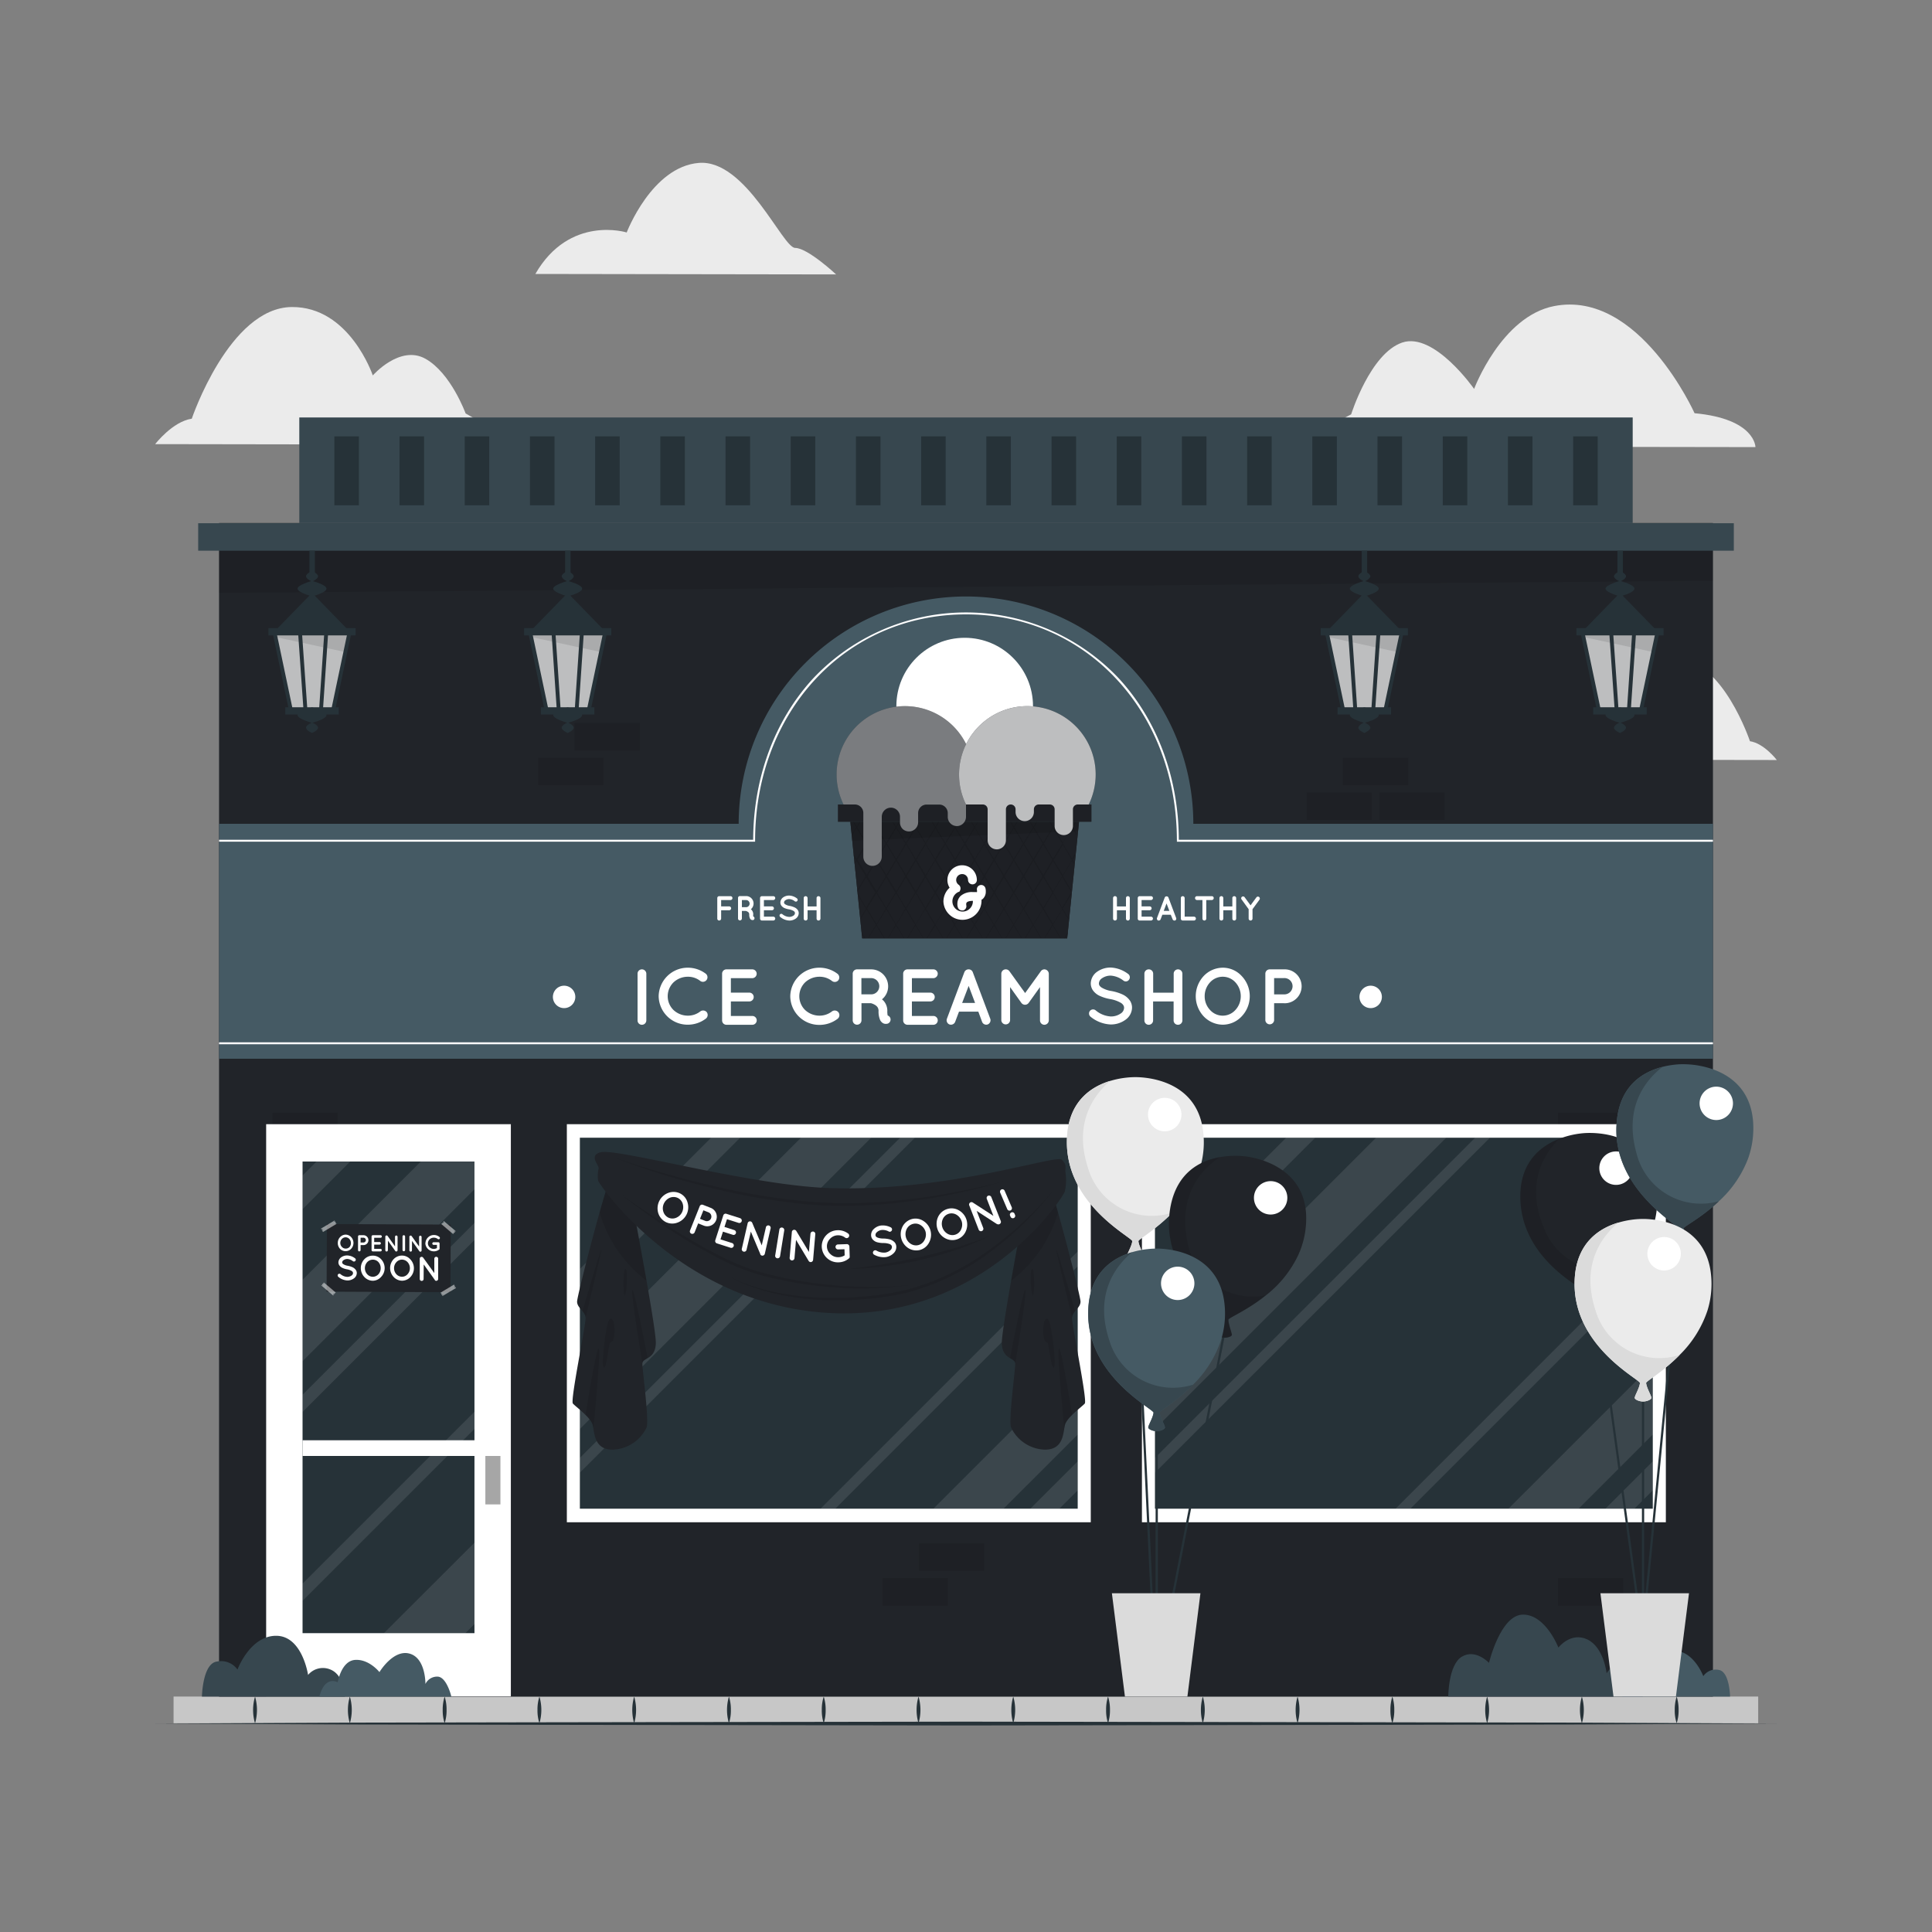 <svg xmlns="http://www.w3.org/2000/svg" viewBox="0 0 500 500"><rect x="0" y="0" width="500" height="500" fill="#808080" stroke="none"/><g id="freepik--background-complete--inject-10"><path d="M130.68,115.08l-90.52-.14s4.51-5.86,9.47-6.58c0,0,9.7-28.72,25.85-28.9,15-.16,21,17.7,21,17.7s7-8,13.61-4.32S120.5,107,120.5,107,128,111,130.68,115.08Z" style="fill:#ebebeb"></path><path d="M339.84,115.54l114.47.17s0-7.31-15.76-8.77c0,0-14.34-32-36.33-27.73-13.7,2.66-20.72,21.44-20.72,21.44s-10.32-14.8-18.6-12-13.22,18.58-13.22,18.58S341.14,111.41,339.84,115.54Z" style="fill:#ebebeb"></path><path d="M138.55,70.9l77.83.12s-7.33-6.85-10.59-6.86-12.76-23-24.94-22-18.66,18-18.66,18S147.4,55.53,138.55,70.9Z" style="fill:#ebebeb"></path><path d="M393.28,196.59l66.56.1s-3.3-4.32-6.95-4.86c0,0-7.06-21.14-18.94-21.31-11.05-.15-15.5,13-15.5,13s-5.1-5.9-10-3.21-7.67,10.39-7.67,10.39S395.28,193.63,393.28,196.59Z" style="fill:#ebebeb"></path></g><g id="freepik--Floor--inject-10"><rect x="44.92" y="439.07" width="410.1" height="6.9" style="fill:#c7c7c7"></rect><path d="M66,439.07A12.19,12.19,0,0,1,66,446a12.19,12.19,0,0,1,0-6.91Z" style="fill:#263238"></path><path d="M90.54,439.07a12.19,12.19,0,0,1,0,6.91,12.19,12.19,0,0,1,0-6.91Z" style="fill:#263238"></path><path d="M115.07,439.07a10.84,10.84,0,0,1,.5,3.45,10.59,10.59,0,0,1-.5,3.46,10.86,10.86,0,0,1-.5-3.46A11.13,11.13,0,0,1,115.07,439.07Z" style="fill:#263238"></path><path d="M139.6,439.07a12.19,12.19,0,0,1,0,6.91,10.59,10.59,0,0,1-.5-3.46A10.84,10.84,0,0,1,139.6,439.07Z" style="fill:#263238"></path><path d="M164.12,439.07a12.19,12.19,0,0,1,0,6.91,12.43,12.43,0,0,1,0-6.91Z" style="fill:#263238"></path><path d="M188.65,439.07a10.84,10.84,0,0,1,.5,3.45,10.59,10.59,0,0,1-.5,3.46,12.19,12.19,0,0,1,0-6.91Z" style="fill:#263238"></path><path d="M213.18,439.07a11.13,11.13,0,0,1,.5,3.45,10.86,10.86,0,0,1-.5,3.46,10.59,10.59,0,0,1-.5-3.46A10.84,10.84,0,0,1,213.18,439.07Z" style="fill:#263238"></path><path d="M237.71,439.07a12.19,12.19,0,0,1,0,6.91,12.19,12.19,0,0,1,0-6.91Z" style="fill:#263238"></path><path d="M262.23,439.07a12.19,12.19,0,0,1,0,6.91,12.19,12.19,0,0,1,0-6.91Z" style="fill:#263238"></path><path d="M286.76,439.07a11.13,11.13,0,0,1,.5,3.45,10.86,10.86,0,0,1-.5,3.46,10.59,10.59,0,0,1-.5-3.46A10.84,10.84,0,0,1,286.76,439.07Z" style="fill:#263238"></path><path d="M311.29,439.07a12.19,12.19,0,0,1,0,6.91,12.19,12.19,0,0,1,0-6.91Z" style="fill:#263238"></path><path d="M335.81,439.07a12.19,12.19,0,0,1,0,6.91,12.19,12.19,0,0,1,0-6.91Z" style="fill:#263238"></path><path d="M360.34,439.07a11.13,11.13,0,0,1,.5,3.45,10.86,10.86,0,0,1-.5,3.46,10.59,10.59,0,0,1-.5-3.46A11.13,11.13,0,0,1,360.34,439.07Z" style="fill:#263238"></path><path d="M384.87,439.07a12.19,12.19,0,0,1,0,6.91,12.19,12.19,0,0,1,0-6.91Z" style="fill:#263238"></path><path d="M409.39,439.07a12.19,12.19,0,0,1,0,6.91,12.19,12.19,0,0,1,0-6.91Z" style="fill:#263238"></path><path d="M433.92,439.07a11.13,11.13,0,0,1,.5,3.45,10.59,10.59,0,0,1-.5,3.46,10.59,10.59,0,0,1-.5-3.46A11.13,11.13,0,0,1,433.92,439.07Z" style="fill:#263238"></path><polygon points="40.16 446.06 92.62 445.81 145.08 445.72 250 445.56 354.92 445.72 407.38 445.81 459.84 446.06 407.38 446.3 354.92 446.39 250 446.55 145.08 446.39 92.62 446.3 40.16 446.06" style="fill:#263238"></polygon></g><g id="freepik--Store--inject-10"><rect x="56.69" y="135.36" width="386.62" height="303.72" style="fill:#212429"></rect><polygon points="443.31 150.31 56.69 153.44 56.69 135.36 443.31 135.36 443.31 150.31" style="opacity:0.1"></polygon><g style="opacity:0.1"><rect x="79.91" y="399.41" width="16.89" height="7.14"></rect><rect x="70.49" y="408.41" width="16.89" height="7.14"></rect><rect x="237.82" y="399.41" width="16.89" height="7.14"></rect><rect x="228.4" y="408.41" width="16.89" height="7.14"></rect><rect x="89.34" y="408.41" width="16.89" height="7.14"></rect><rect x="347.56" y="196.08" width="16.89" height="7.14"></rect><rect x="338.13" y="205.08" width="16.89" height="7.14"></rect><rect x="356.98" y="205.08" width="16.89" height="7.14"></rect><rect x="403.19" y="408.41" width="16.89" height="7.14"></rect><rect x="286.85" y="346.86" width="16.89" height="7.14"></rect><rect x="403.19" y="287.95" width="16.89" height="7.14"></rect><rect x="412.62" y="296.95" width="16.89" height="7.14"></rect><rect x="70.49" y="287.95" width="16.89" height="7.14"></rect><rect x="139.26" y="196.08" width="16.89" height="7.14" transform="translate(295.41 399.3) rotate(180)"></rect><rect x="148.68" y="187.08" width="16.89" height="7.14" transform="translate(314.26 381.3) rotate(180)"></rect></g><rect x="51.29" y="135.41" width="397.42" height="7.11" style="fill:#37474f"></rect><rect x="77.46" y="108.04" width="345.08" height="27.32" style="fill:#37474f"></rect><rect x="86.53" y="112.93" width="6.35" height="17.84" style="fill:#263238"></rect><rect x="103.4" y="112.93" width="6.35" height="17.84" style="fill:#263238"></rect><rect x="120.27" y="112.93" width="6.35" height="17.84" style="fill:#263238"></rect><rect x="137.15" y="112.93" width="6.35" height="17.84" style="fill:#263238"></rect><rect x="154.02" y="112.93" width="6.35" height="17.84" style="fill:#263238"></rect><rect x="170.89" y="112.93" width="6.35" height="17.84" style="fill:#263238"></rect><rect x="187.77" y="112.93" width="6.35" height="17.84" style="fill:#263238"></rect><rect x="204.64" y="112.93" width="6.35" height="17.84" style="fill:#263238"></rect><rect x="221.52" y="112.93" width="6.35" height="17.84" style="fill:#263238"></rect><rect x="238.39" y="112.93" width="6.35" height="17.84" style="fill:#263238"></rect><rect x="255.26" y="112.93" width="6.35" height="17.84" style="fill:#263238"></rect><rect x="272.14" y="112.93" width="6.35" height="17.84" style="fill:#263238"></rect><rect x="289.01" y="112.93" width="6.35" height="17.84" style="fill:#263238"></rect><rect x="305.88" y="112.93" width="6.35" height="17.84" style="fill:#263238"></rect><rect x="322.76" y="112.93" width="6.35" height="17.84" style="fill:#263238"></rect><rect x="339.63" y="112.93" width="6.35" height="17.84" style="fill:#263238"></rect><rect x="356.5" y="112.93" width="6.35" height="17.84" style="fill:#263238"></rect><rect x="373.38" y="112.93" width="6.35" height="17.84" style="fill:#263238"></rect><rect x="390.25" y="112.93" width="6.35" height="17.84" style="fill:#263238"></rect><rect x="407.13" y="112.93" width="6.35" height="17.84" style="fill:#263238"></rect><rect x="80.09" y="142.52" width="1.4" height="6.24" style="fill:#263238"></rect><polygon points="90.5 163.45 86.17 183.97 75.34 183.97 71.01 163.45 90.5 163.45" style="fill:#212429"></polygon><polygon points="90.5 163.45 86.17 183.97 75.34 183.97 71.01 163.45 90.5 163.45" style="fill:#fff;opacity:0.7"></polygon><polygon points="70.5 163.06 91.07 163.06 89.38 168.76 71.31 164.86 70.5 163.06" style="opacity:0.1"></polygon><polygon points="90.5 163.45 71.01 163.45 80.75 153.44 90.5 163.45" style="fill:#263238"></polygon><path d="M84.49,152.34c0,1.07-3.74,2-3.74,2s-3.74-1-3.74-2,3.74-2,3.74-2S84.49,151.29,84.49,152.34Z" style="fill:#263238"></path><path d="M84.49,185.07c0,1.06-3.74,2-3.74,2s-3.74-1-3.74-2,3.74-2,3.74-2S84.49,184,84.49,185.07Z" style="fill:#263238"></path><path d="M82.31,149.14c0,.72-1.55,1.37-1.55,1.37s-1.56-.65-1.56-1.37,1.56-1.36,1.56-1.36S82.31,148.44,82.31,149.14Z" style="fill:#263238"></path><path d="M82.31,188.32c0,.72-1.55,1.37-1.55,1.37s-1.56-.65-1.56-1.37S80.76,187,80.76,187,82.31,187.61,82.31,188.32Z" style="fill:#263238"></path><rect x="69.47" y="162.56" width="22.56" height="1.88" style="fill:#263238"></rect><rect x="73.83" y="183.04" width="13.84" height="1.88" style="fill:#263238"></rect><rect x="72.67" y="163.23" width="1" height="20.97" transform="translate(-34.23 18.81) rotate(-11.89)" style="fill:#263238"></rect><rect x="77.85" y="173.21" width="20.97" height="1" transform="translate(-99.85 224.36) rotate(-78.11)" style="fill:#263238"></rect><rect x="77.24" y="163.43" width="1" height="20.57" transform="matrix(1, -0.07, 0.07, 1, -11.54, 5.64)" style="fill:#263238"></rect><rect x="73.47" y="173.21" width="20.57" height="1" transform="translate(-95.2 245.58) rotate(-86.14)" style="fill:#263238"></rect><rect x="146.26" y="142.52" width="1.4" height="6.24" style="fill:#263238"></rect><polygon points="156.66 163.45 152.33 183.97 141.5 183.97 137.18 163.45 156.66 163.45" style="fill:#212429"></polygon><polygon points="156.66 163.45 152.33 183.97 141.5 183.97 137.18 163.45 156.66 163.45" style="fill:#fff;opacity:0.7"></polygon><polygon points="136.67 163.06 157.24 163.06 155.54 168.76 137.48 164.86 136.67 163.06" style="opacity:0.1"></polygon><polygon points="156.66 163.45 137.18 163.45 146.92 153.44 156.66 163.45" style="fill:#263238"></polygon><path d="M150.66,152.34c0,1.07-3.74,2-3.74,2s-3.74-1-3.74-2,3.74-2,3.74-2S150.66,151.29,150.66,152.34Z" style="fill:#263238"></path><path d="M150.66,185.07c0,1.06-3.74,2-3.74,2s-3.74-1-3.74-2,3.74-2,3.74-2S150.66,184,150.66,185.07Z" style="fill:#263238"></path><path d="M148.47,149.14c0,.72-1.55,1.37-1.55,1.37s-1.55-.65-1.55-1.37,1.55-1.36,1.55-1.36S148.47,148.44,148.47,149.14Z" style="fill:#263238"></path><path d="M148.47,188.32c0,.72-1.55,1.37-1.55,1.37s-1.55-.65-1.55-1.37,1.55-1.36,1.55-1.36S148.47,187.61,148.47,188.32Z" style="fill:#263238"></path><rect x="135.64" y="162.56" width="22.56" height="1.88" style="fill:#263238"></rect><rect x="139.99" y="183.04" width="13.84" height="1.88" style="fill:#263238"></rect><rect x="138.84" y="163.23" width="1" height="20.97" transform="translate(-32.81 32.45) rotate(-11.89)" style="fill:#263238"></rect><rect x="144.01" y="173.21" width="20.97" height="1" transform="translate(-47.32 289.1) rotate(-78.11)" style="fill:#263238"></rect><rect x="143.41" y="163.43" width="1" height="20.57" transform="translate(-11.39 10.11) rotate(-3.87)" style="fill:#263238"></rect><rect x="139.64" y="173.21" width="20.57" height="1" transform="translate(-33.49 311.59) rotate(-86.14)" style="fill:#263238"></rect><rect x="352.42" y="142.52" width="1.4" height="6.24" style="fill:#263238"></rect><polygon points="362.83 163.45 358.5 183.97 347.67 183.97 343.35 163.45 362.83 163.45" style="fill:#212429"></polygon><polygon points="362.83 163.45 358.5 183.97 347.67 183.97 343.35 163.45 362.83 163.45" style="fill:#fff;opacity:0.7"></polygon><polygon points="342.83 163.06 363.4 163.06 361.71 168.76 343.64 164.86 342.83 163.06" style="opacity:0.1"></polygon><polygon points="362.83 163.45 343.35 163.45 353.08 153.44 362.83 163.45" style="fill:#263238"></polygon><path d="M356.82,152.34c0,1.07-3.74,2-3.74,2s-3.74-1-3.74-2,3.74-2,3.74-2S356.82,151.29,356.82,152.34Z" style="fill:#263238"></path><path d="M356.82,185.07c0,1.06-3.74,2-3.74,2s-3.74-1-3.74-2,3.74-2,3.74-2S356.82,184,356.82,185.07Z" style="fill:#263238"></path><path d="M354.64,149.14c0,.72-1.55,1.37-1.55,1.37s-1.55-.65-1.55-1.37,1.55-1.36,1.55-1.36S354.64,148.44,354.64,149.14Z" style="fill:#263238"></path><path d="M354.64,188.32c0,.72-1.55,1.37-1.55,1.37s-1.55-.65-1.55-1.37,1.55-1.36,1.55-1.36S354.64,187.61,354.64,188.32Z" style="fill:#263238"></path><rect x="341.8" y="162.56" width="22.56" height="1.88" style="fill:#263238"></rect><rect x="346.16" y="183.04" width="13.84" height="1.88" style="fill:#263238"></rect><rect x="345.01" y="163.23" width="1" height="20.97" transform="translate(-28.39 74.94) rotate(-11.89)" style="fill:#263238"></rect><rect x="350.18" y="173.21" width="20.97" height="1" transform="translate(116.36 490.85) rotate(-78.11)" style="fill:#263238"></rect><rect x="349.58" y="163.43" width="1" height="20.57" transform="translate(-10.93 24.03) rotate(-3.87)" style="fill:#263238"></rect><rect x="345.8" y="173.21" width="20.57" height="1" transform="translate(158.79 517.29) rotate(-86.14)" style="fill:#263238"></rect><rect x="418.59" y="142.52" width="1.4" height="6.24" style="fill:#263238"></rect><polygon points="429 163.45 424.66 183.97 413.83 183.97 409.51 163.45 429 163.45" style="fill:#212429"></polygon><polygon points="429 163.45 424.66 183.97 413.83 183.97 409.51 163.45 429 163.45" style="fill:#fff;opacity:0.7"></polygon><polygon points="409 163.06 429.57 163.06 427.88 168.76 409.81 164.86 409 163.06" style="opacity:0.1"></polygon><polygon points="429 163.45 409.51 163.45 419.25 153.44 429 163.45" style="fill:#263238"></polygon><path d="M423,152.34c0,1.07-3.74,2-3.74,2s-3.74-1-3.74-2,3.74-2,3.74-2S423,151.29,423,152.34Z" style="fill:#263238"></path><path d="M423,185.07c0,1.06-3.74,2-3.74,2s-3.74-1-3.74-2,3.74-2,3.74-2S423,184,423,185.07Z" style="fill:#263238"></path><path d="M420.81,149.14c0,.72-1.56,1.37-1.56,1.37s-1.55-.65-1.55-1.37,1.55-1.36,1.55-1.36S420.81,148.44,420.81,149.14Z" style="fill:#263238"></path><path d="M420.81,188.32c0,.72-1.56,1.37-1.56,1.37s-1.55-.65-1.55-1.37,1.55-1.36,1.55-1.36S420.81,187.61,420.81,188.32Z" style="fill:#263238"></path><rect x="407.97" y="162.56" width="22.56" height="1.88" style="fill:#263238"></rect><rect x="412.33" y="183.04" width="13.84" height="1.88" style="fill:#263238"></rect><rect x="411.17" y="163.23" width="1" height="20.97" transform="translate(-26.96 88.56) rotate(-11.89)" style="fill:#263238"></rect><rect x="416.35" y="173.21" width="20.97" height="1" transform="translate(168.9 555.59) rotate(-78.11)" style="fill:#263238"></rect><rect x="415.74" y="163.43" width="1" height="20.57" transform="matrix(1, -0.07, 0.07, 1, -10.77, 28.47)" style="fill:#263238"></rect><rect x="411.97" y="173.21" width="20.57" height="1" transform="translate(220.49 583.31) rotate(-86.14)" style="fill:#263238"></rect><rect x="68.88" y="290.94" width="63.33" height="148.07" style="fill:#fff"></rect><rect x="78.3" y="300.6" width="44.49" height="122.06" style="fill:#263238"></rect><g style="opacity:0.1"><polygon points="122.8 399.24 122.8 420.3 120.44 422.66 99.36 422.66 122.8 399.24" style="fill:#fff"></polygon><polygon points="122.8 300.6 122.8 307.78 78.3 352.28 78.3 331.22 108.91 300.6 122.8 300.6" style="fill:#fff"></polygon><polygon points="122.8 316.47 122.8 320.91 78.3 365.41 78.3 360.96 122.8 316.47" style="fill:#fff"></polygon><polygon points="122.8 365.35 122.8 369.8 78.3 414.3 78.3 409.85 122.8 365.35" style="fill:#fff"></polygon><polygon points="90.64 300.6 78.3 312.94 78.3 304.22 81.92 300.6 90.64 300.6" style="fill:#fff"></polygon></g><rect x="125.61" y="376.8" width="3.9" height="12.54" style="fill:#a6a6a6"></rect><rect x="78.3" y="372.74" width="44.5" height="4.06" style="fill:#fff"></rect><rect x="146.7" y="290.94" width="135.59" height="103.02" style="fill:#fff"></rect><rect x="150.07" y="294.44" width="128.84" height="96.01" style="fill:#263238"></rect><g style="opacity:0.1"><polygon points="278.92 353.1 278.92 371.26 259.72 390.45 241.56 390.45 278.92 353.1" style="fill:#fff"></polygon><polygon points="225.45 294.45 150.08 369.82 150.08 351.65 207.29 294.45 225.45 294.45" style="fill:#fff"></polygon><polygon points="236.77 294.45 150.08 381.12 150.08 377.29 232.94 294.45 236.77 294.45" style="fill:#fff"></polygon><polygon points="278.92 323.88 278.92 327.71 216.17 390.45 212.35 390.45 278.92 323.88" style="fill:#fff"></polygon><polygon points="278.92 378.19 278.92 385.7 274.16 390.45 266.65 390.45 278.92 378.19" style="fill:#fff"></polygon><polygon points="191.54 294.45 150.08 335.91 150.08 328.39 184.02 294.45 191.54 294.45" style="fill:#fff"></polygon></g><rect x="295.53" y="290.94" width="135.59" height="103.02" style="fill:#fff"></rect><rect x="298.9" y="294.44" width="128.84" height="96.01" style="fill:#263238"></rect><g style="opacity:0.1"><polygon points="427.74 353.1 427.74 371.26 408.55 390.45 390.38 390.45 427.74 353.1" style="fill:#fff"></polygon><polygon points="374.27 294.45 298.9 369.82 298.9 351.65 356.12 294.45 374.27 294.45" style="fill:#fff"></polygon><polygon points="385.59 294.45 298.9 381.12 298.9 377.29 381.76 294.45 385.59 294.45" style="fill:#fff"></polygon><polygon points="427.74 323.88 427.74 327.71 365 390.45 361.17 390.45 427.74 323.88" style="fill:#fff"></polygon><polygon points="427.74 378.19 427.74 385.7 422.99 390.45 415.48 390.45 427.74 378.19" style="fill:#fff"></polygon><polygon points="340.37 294.45 298.9 335.91 298.9 328.39 332.85 294.45 340.37 294.45" style="fill:#fff"></polygon></g><path d="M443.31,213.2V274H56.69V213.2H191.17a58.83,58.83,0,1,1,117.66,0Z" style="fill:#455a64"></path><path d="M443.31,217.84H304.58v-.25C304.58,184.2,281.12,159,250,159s-54.58,25.19-54.58,58.58v.25H56.69v-.5H194.92c.06-16,5.48-30.69,15.3-41.51a54.34,54.34,0,0,1,79.56,0c9.82,10.82,15.24,25.56,15.3,41.51H443.31Z" style="fill:#fff"></path><circle cx="249.66" cy="182.74" r="17.68" style="fill:#fff"></circle><rect x="216.85" y="208.2" width="65.62" height="4.48" style="fill:#212429"></rect><rect x="216.85" y="208.2" width="65.62" height="4.48" style="opacity:0.1"></rect><polygon points="276.19 242.85 223.13 242.85 220.07 212.68 279.25 212.68 276.19 242.85" style="fill:#212429"></polygon><polygon points="279.25 212.68 278.91 216.04 278.87 216.46 278.42 220.88 278.35 221.57 278.18 223.2 278.13 223.72 277.45 230.41 277.4 230.92 277.39 230.99 277.33 231.69 276.72 237.67 276.68 238.07 276.36 241.24 276.32 241.65 276.19 242.85 223.13 242.85 223.01 241.66 222.97 241.24 222.65 238.07 222.61 237.66 222 231.69 221.92 230.99 221.92 230.92 221.87 230.41 221.19 223.72 221.13 223.19 220.97 221.56 220.9 220.88 220.45 216.48 220.41 216.04 220.07 212.68 279.25 212.68" style="fill:#212429"></polygon><polygon points="279.25 212.68 278.91 216.04 278.87 216.46 278.42 220.88 278.35 221.57 278.18 223.2 278.13 223.72 277.45 230.41 277.4 230.92 277.39 230.99 277.33 231.69 276.72 237.67 276.68 238.07 276.36 241.24 276.32 241.65 276.19 242.85 223.13 242.85 223.01 241.66 222.97 241.24 222.65 238.07 222.61 237.66 222 231.69 221.92 230.99 221.92 230.92 221.87 230.41 221.19 223.72 221.13 223.19 220.97 221.56 220.9 220.88 220.45 216.48 220.41 216.04 220.07 212.68 279.25 212.68" style="opacity:0.1"></polygon><polygon points="220.57 217.58 220.07 212.68 279.25 212.68 279 215.13 220.57 217.58" style="opacity:0.1"></polygon><path d="M223,241.24l0,.42c.24.4.49.8.74,1.19h.16C223.6,242.31,223.28,241.77,223,241.24Zm11.66-14.5-.05.08-.14.25,2.35,3.87.19-.3Zm0,0-.05.08-.14.25,2.35,3.87.19-.3Zm0,0-.05.08-.14.25,2.35,3.87.19-.3Zm-7.82-12.83-.75-1.23h-.22c.28.48.56,1,.85,1.43l.12.22c0-.07.09-.14.13-.22A1.37,1.37,0,0,0,226.8,213.91Zm25.22,17-2.36,3.94-.16.28.16.25.16-.25,2.39-3.92Zm20.5-17-.75-1.23h-.22c.27.48.56.95.84,1.43a2.39,2.39,0,0,0,.13.21.88.88,0,0,0,.12-.21A.82.82,0,0,0,272.52,213.91Zm2.89,28.94h.16c.26-.4.5-.8.75-1.2l0-.41C276,241.77,275.73,242.31,275.41,242.85Zm-2.15-30.17-.74,1.23-.13.2a2.39,2.39,0,0,0,.13.21.88.88,0,0,0,.12-.21l.85-1.43ZM252,230.94l-2.36,3.94-.16.28.16.25.16-.25,2.39-3.92Zm-17.4-4.2-.05.08-.14.25,2.35,3.87.19-.3Zm-7.07-14.06-.75,1.23a.82.82,0,0,0-.12.2l.12.22c0-.07.09-.14.13-.22l.85-1.43Z" style="fill:#030402;opacity:0.1"></path><path d="M277.73,214.11l.84-1.43h-.22q-.39.62-.75,1.23l-.75-1.23h-.22c.28.48.56,1,.85,1.43q-.69,1.09-1.35,2.19l-1.07,1.76L274,216.3c-.45-.73-.89-1.46-1.35-2.19a.88.88,0,0,1-.12.21c.41.71.83,1.41,1.25,2.12l1.13,1.88-2.38,3.92-2.39-3.92,1.14-1.88c.41-.71.84-1.41,1.25-2.12a2.39,2.39,0,0,1-.13-.21L271,216.3,270,218.06l-1.07-1.76c-.45-.73-.89-1.46-1.35-2.19.29-.47.57-1,.85-1.43h-.22l-.75,1.23-.75-1.23h-.23l.85,1.43L266,216.3l-1.06,1.75-1.07-1.75-1.34-2.19.84-1.43h-.22l-.75,1.23-.75-1.23h-.22c.28.48.56,1,.85,1.43-.46.73-.9,1.46-1.35,2.19l-1.07,1.76-1.06-1.76-1.35-2.19.84-1.43H258q-.39.62-.75,1.23l-.75-1.23h-.22l.85,1.43q-.69,1.09-1.35,2.19l-1.07,1.76-1.07-1.76c-.45-.73-.89-1.46-1.35-2.19.29-.47.57-1,.85-1.43H253l-.75,1.23-.75-1.23h-.22l.84,1.43-1.35,2.19-1.06,1.76-1.07-1.76c-.45-.73-.89-1.46-1.35-2.19.29-.47.57-1,.85-1.43h-.22l-.75,1.23-.75-1.23h-.22c.28.48.56,1,.85,1.43-.46.73-.9,1.46-1.35,2.19l-1.07,1.75-1.06-1.75c-.45-.73-.89-1.46-1.35-2.19l.85-1.43h-.23l-.75,1.23-.75-1.23h-.22c.28.48.56,1,.85,1.43-.46.73-.9,1.46-1.35,2.19l-1.07,1.76-1.06-1.76-1.35-2.19c.28-.48.57-1,.84-1.43h-.22c-.25.41-.5.82-.74,1.23l-.75-1.23H236l.85,1.43c-.46.73-.9,1.46-1.35,2.19l-1.06,1.76-1.08-1.76q-.66-1.1-1.35-2.19c.29-.47.57-1,.85-1.43h-.22l-.75,1.23q-.36-.61-.75-1.23h-.22l.84,1.43c-.44.73-.89,1.46-1.34,2.19l-1.07,1.76-1.06-1.76-1.35-2.19c0,.08-.09.15-.13.22l1.25,2.11,1.13,1.88-2.38,3.91-2.38-3.91,1.13-1.88,1.25-2.11-.12-.22c-.46.73-.9,1.46-1.35,2.19l-1.07,1.75-1.06-1.75c-.45-.73-.89-1.46-1.35-2.19l.85-1.43h-.23l-.75,1.23-.74-1.23h-.23l.85,1.43L220.41,216l0,.44,0,0,1.24-2.11,1.25,2.11,1.14,1.88-2.39,3.91-.82-1.35.07.68.57,1-.41.67.06.53.53-.9,2.35,3.92-2.2,3.67,0,.51,2.34-3.86,2.37,3.88-2.37,3.94L221.92,231l.08.7,2.11,3.47L223,237c-.12.2-.25.41-.36.62l0,.41.55-.9,1.06-1.75,1.07,1.75,1.35,2.2c-.69,1.15-1.38,2.32-2.06,3.48h.16c.68-1.09,1.36-2.18,2-3.28.67,1.1,1.34,2.19,2,3.28H229c-.68-1.17-1.37-2.33-2.06-3.49l1.35-2.19,1.06-1.76,1.07,1.76c.45.73.9,1.46,1.34,2.2-.69,1.15-1.37,2.32-2.05,3.48h.16c.68-1.09,1.35-2.18,2-3.28.67,1.1,1.35,2.19,2,3.28h.17c-.68-1.17-1.37-2.33-2.07-3.49.46-.73.9-1.46,1.35-2.19l1.08-1.76,1.06,1.76c.45.73.89,1.46,1.35,2.19-.69,1.16-1.38,2.32-2.06,3.49h.16c.69-1.09,1.36-2.18,2-3.28.66,1.1,1.34,2.19,2,3.28h.16c-.68-1.16-1.37-2.33-2.06-3.48l1.35-2.2,1.06-1.76,1.07,1.76c.45.73.89,1.46,1.35,2.19-.69,1.16-1.38,2.32-2.06,3.49H240c.68-1.09,1.36-2.18,2-3.28.67,1.1,1.34,2.19,2,3.28h.15c-.67-1.17-1.36-2.33-2.05-3.49.46-.73.9-1.46,1.35-2.19l1.06-1.75,1.07,1.75c.45.73.89,1.46,1.35,2.19-.7,1.16-1.39,2.32-2.06,3.49h.16c.68-1.09,1.35-2.18,2-3.28.67,1.1,1.34,2.19,2,3.28h.16c-.67-1.17-1.36-2.33-2.06-3.49.46-.73.9-1.46,1.35-2.19l1.07-1.76-.16-.25L248.37,237c-.42.7-.84,1.4-1.25,2.11-.41-.71-.83-1.41-1.25-2.11l-1.13-1.88,2.38-3.92,2.38,3.92.16-.28L247.3,231l2.37-3.88,2.35,3.87.19.3,2.38,3.92L253.45,237c-.42.7-.84,1.4-1.25,2.11-.41-.71-.83-1.41-1.25-2.11l-1.13-1.88-.16.25,1.06,1.76,1.35,2.2c-.69,1.15-1.38,2.32-2,3.48h.15c.69-1.09,1.36-2.18,2-3.28.66,1.1,1.34,2.19,2,3.28h.16c-.68-1.17-1.37-2.33-2.06-3.49.46-.73.9-1.46,1.35-2.19l1.07-1.76,1.07,1.76c.45.73.89,1.46,1.35,2.19l-2.07,3.49h.17c.67-1.09,1.35-2.18,2-3.28.67,1.1,1.34,2.19,2,3.28h.15c-.68-1.16-1.36-2.33-2-3.48l1.35-2.2,1.06-1.76,1.07,1.76c.45.73.89,1.46,1.35,2.19-.7,1.16-1.39,2.32-2.07,3.49h.17c.68-1.09,1.35-2.18,2-3.28.67,1.1,1.34,2.19,2,3.28h.16c-.67-1.16-1.36-2.33-2.05-3.48.44-.74.89-1.47,1.34-2.2l1.07-1.75,1.06,1.75,1.35,2.19c-.69,1.16-1.38,2.32-2.06,3.49h.17c.68-1.09,1.35-2.18,2-3.28.66,1.1,1.34,2.19,2,3.28h.17l-2.07-3.49c.46-.73.9-1.46,1.35-2.19l1.07-1.76,1.06,1.76,1.35,2.2c-.69,1.15-1.38,2.32-2.06,3.48h.16c.69-1.09,1.36-2.18,2-3.28.66,1.1,1.34,2.19,2,3.28h.16c-.68-1.17-1.37-2.33-2.06-3.49.46-.73.9-1.46,1.35-2.19l1.07-1.76,1.07,1.76c.18.3.36.6.55.9l0-.4c-.13-.21-.25-.43-.38-.63l-1.13-1.88,2.12-3.48.06-.69-2.33,3.9-2.36-3.95,2.36-3.87,2.34,3.85.05-.51-2.2-3.67,2.35-3.91.53.89.05-.52-.4-.67.57-1,.07-.69-.82,1.36-2.39-3.92,1.13-1.88,1.26-2.12c.41.71.83,1.41,1.25,2.12l0,0,0-.42C278.52,215.4,278.13,214.75,277.73,214.11Zm-5.39,8.42L270,226.41l-2.37-3.89,2.36-3.93Zm-2.55,4.21-2.35,3.91-2.35-3.91,2.35-3.92Zm-3.6-10.3,1.25-2.11,1.25,2.11,1.13,1.88-2.38,3.91-2.38-3.91Zm1.07,6.09-2.36,3.89-2.36-3.89,2.36-3.94Zm-2.55,4.21-2.35,3.91L260,226.74l2.35-3.92Zm-3.6-10.3,1.25-2.11,1.25,2.11,1.13,1.88-2.38,3.91L260,218.32Zm1.07,6.08-2.36,3.89-2.36-3.88,2.36-3.94Zm-2.56,4.22-2.34,3.9-2.34-3.9,2.34-3.91ZM256,216.44c.42-.71.84-1.41,1.25-2.12.41.71.84,1.41,1.25,2.12l1.13,1.88-2.38,3.92-2.39-3.92Zm1.07,6.09-2.36,3.88-2.36-3.88,2.36-3.95ZM251,216.44c.42-.71.84-1.41,1.25-2.12.41.71.83,1.41,1.25,2.12l1.14,1.88-2.38,3.92-2.39-3.92Zm-5.08,0c.42-.71.84-1.41,1.25-2.12.41.71.83,1.41,1.25,2.12l1.13,1.88-2.38,3.91-2.38-3.91Zm1.08,6.09-2.37,3.89-2.36-3.89,2.36-3.94Zm-2.56,4.21L242,230.65l-2.34-3.91,2.34-3.92Zm-3.6-10.3c.42-.71.84-1.41,1.25-2.12.41.71.84,1.41,1.25,2.12l1.13,1.88L242,222.23l-2.38-3.91Zm1.07,6.08-2.36,3.89-2.36-3.88,2.36-3.94Zm-6.15-6.08,1.26-2.12c.4.71.83,1.41,1.24,2.12l1.14,1.88L237,222.24l-2.39-3.92Zm1.07,6.09-2.35,3.88-2.37-3.88,2.37-3.95Zm-2.55,4.21-2.34,3.9-2.35-3.9,2.34-3.91Zm-3.6-10.3,1.26-2.12c.41.71.82,1.41,1.25,2.12l1.13,1.88-2.38,3.92-2.39-3.92Zm-1.29,2.15,2.36,3.94-2.35,3.88L227,222.52Zm-7.44,3.94,2.36-3.94,2.37,3.94-2.37,3.89Zm2.55,4.21,2.35-3.92,2.35,3.92-2.35,3.91Zm3.61,10.3c-.43.7-.84,1.4-1.25,2.11L225.55,237l-1.13-1.88,2.38-3.92,2.38,3.92ZM227,231l2.36-3.88,2.35,3.87-2.36,3.95Zm6.15,6.09c-.42.7-.84,1.4-1.25,2.11L230.63,237l-1.13-1.88,2.39-3.92,2.38,3.92Zm-1.08-6.1,2.37-3.87.14-.25.05-.08,2.35-3.91,2.33,3.91-2.33,3.9-.19.3-2.35,3.95Zm6.15,6.1c-.41.7-.84,1.4-1.24,2.11L235.71,237l-1.13-1.88,2.39-3.92,2.38,3.92Zm-1.07-6.1,2.36-3.87,2.36,3.88-2.36,3.93Zm6.15,6.1c-.41.7-.84,1.4-1.25,2.11-.41-.71-.83-1.41-1.25-2.11l-1.13-1.88,2.38-3.92,2.38,3.92Zm1.29-2.16-2.36-3.94,2.36-3.88,2.37,3.88Zm2.54-4.23-2.35-3.91,2.35-3.92,2.35,3.92Zm.18-8.13,2.36-3.93,2.36,3.94-2.35,3.88Zm4.9,8.12-2.34-3.9,2.34-3.91,2.34,3.91Zm.18.3,2.36-3.87,2.36,3.87-2.36,3.95Zm6.15,6.1c-.41.7-.84,1.4-1.25,2.11-.41-.71-.84-1.41-1.25-2.11l-1.14-1.88,2.39-3.92,2.38,3.92Zm-1.07-6.1,2.36-3.87,2.36,3.88-2.36,3.94Zm6.15,6.1c-.42.7-.84,1.4-1.25,2.11-.42-.71-.83-1.41-1.26-2.11L260,235.16l2.38-3.92,2.38,3.92Zm-1.07-6.1,2.36-3.88,2.36,3.88-2.36,3.94Zm6.15,6.1c-.42.7-.84,1.4-1.25,2.1l-1.25-2.1-1.13-1.88,2.38-3.92,2.38,3.92ZM267.62,231l2.37-3.88,2.35,3.87L270,234.88Zm7.28,4.21L273.77,237c-.42.7-.84,1.4-1.25,2.11-.41-.71-.84-1.41-1.25-2.11l-1.14-1.88,2.39-3.92Zm-2.38-4.52-2.34-3.9,2.34-3.91,2.34,3.91Zm4.9-8.11-2.36,3.88-2.36-3.88,2.36-3.95Z" style="fill:#030402;opacity:0.1"></path><path d="M251.78,199.57A17.58,17.58,0,0,1,250,208.2h0v3.14a2.42,2.42,0,0,1-2,2.42,2.37,2.37,0,0,1-2.72-2.34v-1a2.21,2.21,0,0,0-2.2-2.2h-3.28a2.2,2.2,0,0,0-2.19,2.2v2.36a2.38,2.38,0,0,1-4,1.76,2.4,2.4,0,0,1-.69-1.68v-1.47a2.37,2.37,0,0,0-2.36-2.37h0a2.37,2.37,0,0,0-2.36,2.37v10.25a2.41,2.41,0,0,1-2,2.41,2.37,2.37,0,0,1-2.08-.65,2.42,2.42,0,0,1-.69-1.68V210.4a2.2,2.2,0,0,0-2.2-2.2h-2.92a17.68,17.68,0,1,1,33.54-8.63Z" style="fill:#212429"></path><path d="M251.78,199.57A17.58,17.58,0,0,1,250,208.2h0v3.14a2.42,2.42,0,0,1-2,2.42,2.37,2.37,0,0,1-2.72-2.34v-1a2.21,2.21,0,0,0-2.2-2.2h-3.28a2.2,2.2,0,0,0-2.19,2.2v2.36a2.38,2.38,0,0,1-4,1.76,2.4,2.4,0,0,1-.69-1.68v-1.47a2.37,2.37,0,0,0-2.36-2.37h0a2.37,2.37,0,0,0-2.36,2.37v10.25a2.41,2.41,0,0,1-2,2.41,2.37,2.37,0,0,1-2.08-.65,2.42,2.42,0,0,1-.69-1.68V210.4a2.2,2.2,0,0,0-2.2-2.2h-2.92a17.68,17.68,0,1,1,33.54-8.63Z" style="fill:#fff;opacity:0.4"></path><path d="M248.2,200.42a17.62,17.62,0,0,0,1.8,7.78h4.35a1.25,1.25,0,0,1,1.25,1.25v8a2.37,2.37,0,0,0,2.37,2.36h0a2.36,2.36,0,0,0,2.36-2.36v-8a1.25,1.25,0,0,1,1.25-1.25h0a1.25,1.25,0,0,1,1.25,1.25v.7a2.37,2.37,0,0,0,2.37,2.36h0a2.37,2.37,0,0,0,2.37-2.36v-.7a1.25,1.25,0,0,1,1.25-1.25h2.87a1.25,1.25,0,0,1,1.25,1.25v4.31a2.36,2.36,0,0,0,2.36,2.36h0a2.37,2.37,0,0,0,2.37-2.36v-4.31a1.25,1.25,0,0,1,1.25-1.25h2.84a17.68,17.68,0,1,0-33.56-7.78Z" style="fill:#212429"></path><g style="opacity:0.7"><path d="M248.2,200.42a17.62,17.62,0,0,0,1.8,7.78h4.35a1.25,1.25,0,0,1,1.25,1.25v8a2.37,2.37,0,0,0,2.37,2.36h0a2.36,2.36,0,0,0,2.36-2.36v-8a1.25,1.25,0,0,1,1.25-1.25h0a1.25,1.25,0,0,1,1.25,1.25v.7a2.37,2.37,0,0,0,2.37,2.36h0a2.37,2.37,0,0,0,2.37-2.36v-.7a1.25,1.25,0,0,1,1.25-1.25h2.87a1.25,1.25,0,0,1,1.25,1.25v4.31a2.36,2.36,0,0,0,2.36,2.36h0a2.37,2.37,0,0,0,2.37-2.36v-4.31a1.25,1.25,0,0,1,1.25-1.25h2.84a17.68,17.68,0,1,0-33.56-7.78Z" style="fill:#fff"></path></g><path d="M143.09,258v0a2.9,2.9,0,0,1,5.8,0v0a2.9,2.9,0,0,1-5.8,0Z" style="fill:#fff"></path><path d="M165,252a1.11,1.11,0,0,1,1.12-1.13,1.14,1.14,0,0,1,1.15,1.13v12.08a1.14,1.14,0,0,1-1.15,1.13,1.11,1.11,0,0,1-1.12-1.13Z" style="fill:#fff"></path><path d="M170.46,257.82a7.52,7.52,0,0,1,7.52-7.38,7.69,7.69,0,0,1,4.73,1.6,1.18,1.18,0,0,1-1.44,1.86,5.12,5.12,0,0,0-3.29-1.12,5.41,5.41,0,0,0-3.69,1.47,5.05,5.05,0,0,0-1.49,3.57,5,5,0,0,0,1.49,3.56,5.41,5.41,0,0,0,3.69,1.47,5.16,5.16,0,0,0,3.29-1.12,1.24,1.24,0,0,1,1.64.22,1.21,1.21,0,0,1-.2,1.64,7.69,7.69,0,0,1-4.73,1.6A7.49,7.49,0,0,1,170.46,257.82Z" style="fill:#fff"></path><path d="M186.88,264.06V252a1.11,1.11,0,0,1,1.13-1.13h6.69a1.14,1.14,0,0,1,1.13,1.13,1.16,1.16,0,0,1-1.13,1.15h-5.55v3.74h4.77a1.14,1.14,0,0,1,0,2.28h-4.77v3.76h5.55a1.14,1.14,0,0,1,0,2.28h-6.63s0,0,0,0l0,0A1.12,1.12,0,0,1,186.88,264.06Z" style="fill:#fff"></path><path d="M204.52,257.82a7.52,7.52,0,0,1,7.52-7.38,7.69,7.69,0,0,1,4.73,1.6,1.21,1.21,0,0,1,.2,1.64,1.19,1.19,0,0,1-1.63.22,5.15,5.15,0,0,0-3.3-1.12,5.45,5.45,0,0,0-3.69,1.47,5.05,5.05,0,0,0-1.49,3.57,5,5,0,0,0,1.49,3.56,5.45,5.45,0,0,0,3.69,1.47,5.21,5.21,0,0,0,3.3-1.12A1.23,1.23,0,0,1,217,262a1.21,1.21,0,0,1-.2,1.64,7.69,7.69,0,0,1-4.73,1.6A7.49,7.49,0,0,1,204.52,257.82Z" style="fill:#fff"></path><path d="M230.42,263.49a1.12,1.12,0,0,1-.71,1.43,1.94,1.94,0,0,1-.45.06h0a1.49,1.49,0,0,1-.8-.22,2.08,2.08,0,0,1-.66-.72,5.59,5.59,0,0,1-.43-2.46,1.77,1.77,0,0,0-.24-.88,2,2,0,0,0-.62-.59,3.79,3.79,0,0,0-1.14-.49h-2.42v4.44a1.14,1.14,0,0,1-1.15,1.13,1.12,1.12,0,0,1-1.12-1.13V252a1.11,1.11,0,0,1,1.12-1.13h3.67a4.39,4.39,0,0,1,4.38,4.41,4.31,4.31,0,0,1-1.6,3.35,3.27,3.27,0,0,1,.72.76,3.88,3.88,0,0,1,.67,2.21,5.06,5.06,0,0,0,.09,1.21A1.1,1.1,0,0,1,230.42,263.49Zm-2.86-8.23a2.11,2.11,0,0,0-2.11-2.13h-2.52v4.21h2.52A2.1,2.1,0,0,0,227.56,255.26Z" style="fill:#fff"></path><path d="M233.74,264.06V252a1.11,1.11,0,0,1,1.12-1.13h6.7a1.14,1.14,0,0,1,1.13,1.13,1.17,1.17,0,0,1-1.13,1.15H236v3.74h4.77a1.14,1.14,0,0,1,0,2.28H236v3.76h5.55a1.14,1.14,0,0,1,0,2.28h-6.64s0,0,0,0l0,0A1.12,1.12,0,0,1,233.74,264.06Z" style="fill:#fff"></path><path d="M253.19,261.81h-5l-1,2.66a1.17,1.17,0,0,1-1.07.72,1.27,1.27,0,0,1-.39-.06,1.16,1.16,0,0,1-.67-1.48l4.52-12.06a1.16,1.16,0,0,1,1.09-.72,1.12,1.12,0,0,1,1.08.72l4.53,12.06a1.17,1.17,0,0,1-.68,1.48,1.15,1.15,0,0,1-1.43-.66Zm-.84-2.25-1.66-4.41L249,259.56Z" style="fill:#fff"></path><path d="M271.43,252v12.08a1.16,1.16,0,0,1-1.15,1.13,1.13,1.13,0,0,1-1.13-1.13v-8.62l-2.94,4.1a1.16,1.16,0,0,1-.93.47h0a1.17,1.17,0,0,1-.94-.47l-2.93-4.1v8.62a1.14,1.14,0,0,1-2.27,0V252a1.14,1.14,0,0,1,1.13-1.13h.06a1.14,1.14,0,0,1,.9.47l4.07,5.66,4.08-5.66a1.12,1.12,0,0,1,.92-.47h0A1.17,1.17,0,0,1,271.43,252Z" style="fill:#fff"></path><path d="M282.07,261.62a1.06,1.06,0,0,1,1.49-.14,6.67,6.67,0,0,0,3.91,1.58,4.39,4.39,0,0,0,2.56-.76,1.82,1.82,0,0,0,.88-1.47,1.21,1.21,0,0,0-.18-.66,2,2,0,0,0-.61-.61,8.33,8.33,0,0,0-2.81-1h0a10.87,10.87,0,0,1-2.64-.8,4.38,4.38,0,0,1-1.91-1.59,3.22,3.22,0,0,1-.47-1.68,3.79,3.79,0,0,1,1.64-3,6,6,0,0,1,3.54-1.09,8.09,8.09,0,0,1,4.47,1.64,1.06,1.06,0,0,1,.28,1.46,1,1,0,0,1-1.45.3,6,6,0,0,0-3.3-1.31,3.9,3.9,0,0,0-2.29.7,1.64,1.64,0,0,0-.78,1.29,1,1,0,0,0,.14.57,1.92,1.92,0,0,0,.56.53,6.9,6.9,0,0,0,2.56.9h0a12.13,12.13,0,0,1,2.82.87,4.75,4.75,0,0,1,2,1.69,3.34,3.34,0,0,1,.49,1.75,3.94,3.94,0,0,1-1.76,3.17,6.37,6.37,0,0,1-3.79,1.17,8.84,8.84,0,0,1-5.24-2.05A1.09,1.09,0,0,1,282.07,261.62Z" style="fill:#fff"></path><path d="M296.17,264.06V252a1.11,1.11,0,0,1,1.13-1.13,1.12,1.12,0,0,1,1.14,1.13v4.91h5.31V252a1.11,1.11,0,0,1,1.12-1.13A1.13,1.13,0,0,1,306,252v12.08a1.13,1.13,0,0,1-1.15,1.13,1.11,1.11,0,0,1-1.12-1.13v-4.91h-5.31v4.91a1.12,1.12,0,0,1-1.14,1.13A1.11,1.11,0,0,1,296.17,264.06Z" style="fill:#fff"></path><path d="M321.38,252.63a7.56,7.56,0,0,1,0,10.37,6.72,6.72,0,0,1-4.9,2.19,6.93,6.93,0,0,1-5-2.19,7.66,7.66,0,0,1,0-10.37,6.86,6.86,0,0,1,5-2.19A6.64,6.64,0,0,1,321.38,252.63Zm-.27,5.19a5.3,5.3,0,0,0-1.39-3.59,4.43,4.43,0,0,0-6.56,0,5.21,5.21,0,0,0-1.39,3.59,5.12,5.12,0,0,0,1.39,3.56,4.39,4.39,0,0,0,6.56,0A5.21,5.21,0,0,0,321.11,257.82Z" style="fill:#fff"></path><path d="M332.26,259.62h-2.52v4.44a1.14,1.14,0,0,1-2.27,0V252a1.12,1.12,0,0,1,1.13-1.13h3.66a4.39,4.39,0,1,1,0,8.77Zm-2.52-2.28h2.52a2.11,2.11,0,1,0,0-4.21h-2.52Z" style="fill:#fff"></path><path d="M351.83,258v0a2.9,2.9,0,0,1,5.8,0v0a2.9,2.9,0,0,1-5.8,0Z" style="fill:#fff"></path><path d="M185.63,237.73v-5.31a.48.48,0,0,1,.49-.49h2.95a.5.5,0,0,1,.49.49.51.51,0,0,1-.49.51h-2.44v1.64h2.09a.51.51,0,0,1,.5.5.5.5,0,0,1-.5.5h-2.09v2.16a.51.51,0,0,1-.51.5A.49.49,0,0,1,185.63,237.73Z" style="fill:#fff"></path><path d="M195.24,237.48a.5.5,0,0,1-.31.63.77.77,0,0,1-.2,0h0a.65.65,0,0,1-.35-.1.82.82,0,0,1-.29-.32,2.35,2.35,0,0,1-.19-1.08.78.78,0,0,0-.11-.38.75.75,0,0,0-.27-.26,1.71,1.71,0,0,0-.5-.22H192v1.95a.51.51,0,0,1-.51.5.49.49,0,0,1-.49-.5v-5.31a.48.48,0,0,1,.49-.49h1.61a1.93,1.93,0,0,1,1.23,3.41,1.64,1.64,0,0,1,.31.33,1.72,1.72,0,0,1,.3,1,2,2,0,0,0,0,.53A.5.5,0,0,1,195.24,237.48ZM194,233.86a.92.92,0,0,0-.93-.93H192v1.85h1.1A.92.92,0,0,0,194,233.86Z" style="fill:#fff"></path><path d="M196.7,237.73v-5.31a.48.48,0,0,1,.49-.49h2.95a.49.49,0,0,1,.49.49.51.51,0,0,1-.49.51H197.7v1.64h2.09a.51.51,0,0,1,.5.5.5.5,0,0,1-.5.5H197.7v1.66h2.44a.5.5,0,0,1,.49.5.51.51,0,0,1-.49.5h-2.95A.49.49,0,0,1,196.7,237.73Z" style="fill:#fff"></path><path d="M201.84,236.66a.46.46,0,0,1,.65-.06,3,3,0,0,0,1.72.69,1.94,1.94,0,0,0,1.13-.33.81.81,0,0,0,.39-.65.48.48,0,0,0-.09-.29.76.76,0,0,0-.27-.27,3.63,3.63,0,0,0-1.23-.42h0A4.92,4.92,0,0,1,203,235a2,2,0,0,1-.84-.7,1.44,1.44,0,0,1-.2-.74,1.66,1.66,0,0,1,.72-1.32,2.68,2.68,0,0,1,1.55-.47,3.52,3.52,0,0,1,2,.72.46.46,0,0,1-.52.77,2.56,2.56,0,0,0-1.45-.58,1.7,1.7,0,0,0-1,.31.71.71,0,0,0-.35.57.39.39,0,0,0,.07.25.76.76,0,0,0,.24.23,2.93,2.93,0,0,0,1.13.4h0a5.4,5.4,0,0,1,1.25.38,2.07,2.07,0,0,1,.9.75,1.47,1.47,0,0,1,.21.76,1.75,1.75,0,0,1-.77,1.4,2.85,2.85,0,0,1-1.67.51,3.9,3.9,0,0,1-2.3-.9A.47.47,0,0,1,201.84,236.66Z" style="fill:#fff"></path><path d="M208,237.73v-5.31a.48.48,0,0,1,.49-.49.5.5,0,0,1,.51.49v2.16h2.33v-2.16a.48.48,0,0,1,.49-.49.5.5,0,0,1,.51.49v5.31a.5.5,0,0,1-.51.5.49.49,0,0,1-.49-.5v-2.16H209v2.16a.5.5,0,0,1-.51.5A.49.49,0,0,1,208,237.73Z" style="fill:#fff"></path><path d="M255.12,230.73a2.5,2.5,0,0,1-.88,2,1.61,1.61,0,0,0-.23.12,4.1,4.1,0,0,1,0,.49,4.93,4.93,0,0,1-9.85,0,4.83,4.83,0,0,1,1.6-3.6,3.74,3.74,0,0,1-.57-2,3.81,3.81,0,0,1,7.62,0,1.12,1.12,0,0,1-1.13,1.13,1.14,1.14,0,0,1-1.15-1.13,1.51,1.51,0,0,0-1.53-1.53,1.53,1.53,0,0,0-1.54,1.53,1.49,1.49,0,0,0,.66,1.25,1.16,1.16,0,0,1,.3,1.52h0s0,0,0,.08a2.28,2.28,0,0,1-.22.22s0,0-.06,0l-.07,0-.1.06a2.67,2.67,0,0,0-1.49,2.39,2.65,2.65,0,1,0,5.3,0v-.12c-1.06,0-1.45.27-1.56.39a.55.55,0,0,0-.16.45,2.09,2.09,0,0,0,0,.23,1.14,1.14,0,0,1-.78,1.41,1.36,1.36,0,0,1-.3,0,1.09,1.09,0,0,1-1.09-.82,2.32,2.32,0,0,1-.12-.86,2.76,2.76,0,0,1,.84-2.07,4.44,4.44,0,0,1,3.19-1c.23,0,.45,0,.68,0h.08a.93.93,0,0,0,.23,0l.06,0v-.15a2,2,0,0,0,0-.3,1.1,1.1,0,0,1,.84-1.36,1.13,1.13,0,0,1,1.35.86A2.79,2.79,0,0,1,255.12,230.73Z" style="fill:#fff"></path><path d="M288.06,237.73v-5.31a.5.5,0,0,1,1,0v2.16h2.34v-2.16a.48.48,0,0,1,.49-.49.49.49,0,0,1,.5.49v5.31a.5.5,0,0,1-.5.5.49.49,0,0,1-.49-.5v-2.16h-2.34v2.16a.5.5,0,0,1-1,0Z" style="fill:#fff"></path><path d="M294.45,237.73v-5.31a.48.48,0,0,1,.49-.49h2.94a.49.49,0,0,1,.5.49.51.51,0,0,1-.5.51h-2.44v1.64h2.1a.51.51,0,0,1,.5.5.5.5,0,0,1-.5.5h-2.1v1.66h2.44a.5.5,0,0,1,.5.5.51.51,0,0,1-.5.5h-2.94A.49.49,0,0,1,294.45,237.73Z" style="fill:#fff"></path><path d="M303,236.74h-2.19l-.44,1.17a.51.51,0,0,1-.47.32.47.47,0,0,1-.17,0,.52.52,0,0,1-.3-.65l2-5.3a.5.5,0,0,1,.48-.31.5.5,0,0,1,.48.31l2,5.3a.51.51,0,0,1-.29.65.47.47,0,0,1-.17,0,.48.48,0,0,1-.46-.32Zm-.37-1-.73-1.93-.73,1.93Z" style="fill:#fff"></path><path d="M305.6,237.73v-5.31a.48.48,0,0,1,.49-.49.49.49,0,0,1,.5.49v4.81H309a.5.5,0,0,1,.5.5.51.51,0,0,1-.5.5h-2.94A.49.49,0,0,1,305.6,237.73Z" style="fill:#fff"></path><path d="M313.62,232.93h-1.44v4.8a.49.49,0,0,1-.49.5.5.5,0,0,1-.5-.5v-4.8h-1.42a.5.5,0,0,1-.49-.51.48.48,0,0,1,.49-.49h3.85a.48.48,0,0,1,.49.49A.51.51,0,0,1,313.62,232.93Z" style="fill:#fff"></path><path d="M315.59,237.73v-5.31a.5.5,0,0,1,1,0v2.16h2.34v-2.16a.48.48,0,0,1,.49-.49.49.49,0,0,1,.5.49v5.31a.5.5,0,0,1-.5.5.49.49,0,0,1-.49-.5v-2.16h-2.34v2.16a.5.5,0,0,1-1,0Z" style="fill:#fff"></path><path d="M326,232.77l-1.85,2.53v2.43a.5.5,0,1,1-1,0V235.3l-1.83-2.53a.47.47,0,0,1,.1-.68.49.49,0,0,1,.69.11l1.53,2.1,1.54-2.1a.5.5,0,0,1,.81.57Z" style="fill:#fff"></path><rect x="56.69" y="269.75" width="386.62" height="0.5" style="fill:#fff"></rect><polygon points="116.58 334.42 84.52 334.28 84.6 316.78 116.65 316.92 116.58 334.42 116.58 334.42" style="fill:#212429"></polygon><path d="M90.89,320.17a2.21,2.21,0,0,1,0,3,1.94,1.94,0,0,1-1.44.63A2,2,0,0,1,88,323.2a2.17,2.17,0,0,1-.58-1.53,2.14,2.14,0,0,1,.6-1.51,2,2,0,0,1,1.47-.64A2,2,0,0,1,90.89,320.17Zm-.08,1.52a1.57,1.57,0,0,0-.4-1.05,1.31,1.31,0,0,0-1.93,0,1.53,1.53,0,0,0-.41,1.05,1.44,1.44,0,0,0,.41,1,1.26,1.26,0,0,0,1,.44,1.32,1.32,0,0,0,1-.43A1.53,1.53,0,0,0,90.81,321.69Z" style="fill:#fff"></path><path d="M94.06,322.23h-.74v1.3a.34.34,0,0,1-.34.33.32.32,0,0,1-.32-.33V320a.33.33,0,0,1,.33-.33h1.08a1.29,1.29,0,0,1,1.28,1.3A1.28,1.28,0,0,1,94.06,322.23Zm-.74-.67h.74a.62.62,0,1,0,0-1.24h-.74Z" style="fill:#fff"></path><path d="M96.16,323.54V320a.33.33,0,0,1,.33-.33h2a.34.34,0,0,1,.33.33.34.34,0,0,1-.34.34H96.84v1.1h1.4a.33.33,0,0,1,0,.66h-1.4v1.1h1.63a.33.33,0,0,1,0,.66h-2A.33.33,0,0,1,96.16,323.54Z" style="fill:#fff"></path><path d="M100.38,323.56a.35.35,0,0,1-.33.33.33.33,0,0,1-.33-.33l0-3.49h0a.32.32,0,0,1,.13-.28.34.34,0,0,1,.46.07l1.92,2.7v-2.48a.33.33,0,0,1,.66,0l0,3.48a.33.33,0,0,1-.58.21l0,0-1.9-2.67Z" style="fill:#fff"></path><path d="M104.17,320a.33.33,0,0,1,.33-.33.34.34,0,0,1,.34.33l0,3.54a.34.34,0,0,1-.67,0Z" style="fill:#fff"></path><path d="M106.61,323.59a.33.33,0,0,1-.33.33.34.34,0,0,1-.33-.34l0-3.48h0a.3.3,0,0,1,.13-.27.34.34,0,0,1,.46.07l1.92,2.69,0-2.47a.32.32,0,0,1,.32-.32.33.33,0,0,1,.33.32l0,3.49a.32.32,0,0,1-.57.21l0,0-1.91-2.67Z" style="fill:#fff"></path><path d="M110.1,321.78a2.2,2.2,0,0,1,2.23-2.16,2.17,2.17,0,0,1,1.36.48.34.34,0,1,1-.42.53,1.62,1.62,0,0,0-1-.32,1.5,1.5,0,0,0-1.53,1.47,1.41,1.41,0,0,0,.44,1,1.52,1.52,0,0,0,1.08.44,1.63,1.63,0,0,0,.82-.23v-.82h-.86a.34.34,0,0,1-.34-.34.34.34,0,0,1,.34-.34h1.2a.33.33,0,0,1,.34.33v1.33s0,.07,0,.1a0,0,0,0,0,0,0h0a.31.31,0,0,1-.12.14,2.22,2.22,0,0,1-3.57-1.7Z" style="fill:#fff"></path><path d="M87.47,329.81a.47.47,0,0,1,.66-.06,2.85,2.85,0,0,0,1.71.7,1.94,1.94,0,0,0,1.13-.33.8.8,0,0,0,.39-.64.55.55,0,0,0-.08-.29.76.76,0,0,0-.27-.27,3.61,3.61,0,0,0-1.23-.43h0a4.5,4.5,0,0,1-1.16-.36,2,2,0,0,1-.83-.7,1.36,1.36,0,0,1-.21-.74,1.7,1.7,0,0,1,.73-1.31,2.59,2.59,0,0,1,1.56-.47,3.48,3.48,0,0,1,2,.73.45.45,0,0,1,.12.64.46.46,0,0,1-.64.13,2.62,2.62,0,0,0-1.44-.59,1.71,1.71,0,0,0-1,.31.7.7,0,0,0-.35.56.46.46,0,0,0,.06.25.83.83,0,0,0,.25.24,3,3,0,0,0,1.12.4h0a5.31,5.31,0,0,1,1.24.38,2.08,2.08,0,0,1,.89.76,1.38,1.38,0,0,1,.22.76,1.75,1.75,0,0,1-.78,1.39,2.8,2.8,0,0,1-1.67.51,3.84,3.84,0,0,1-2.3-.91A.48.48,0,0,1,87.47,329.81Z" style="fill:#fff"></path><path d="M98.65,325.91a3.31,3.31,0,0,1,.9,2.28,3.26,3.26,0,0,1-.92,2.27,2.94,2.94,0,0,1-2.16,1,3.07,3.07,0,0,1-2.2-1,3.35,3.35,0,0,1,0-4.55,3,3,0,0,1,2.21-.95A2.89,2.89,0,0,1,98.65,325.91Zm-.13,2.28a2.28,2.28,0,0,0-.6-1.58A1.93,1.93,0,0,0,96.5,326a2,2,0,0,0-1.46.63,2.34,2.34,0,0,0,0,3.15,2,2,0,0,0,1.46.65,2,2,0,0,0,1.42-.64A2.29,2.29,0,0,0,98.52,328.19Z" style="fill:#fff"></path><path d="M106.21,325.94a3.31,3.31,0,0,1,0,4.56,3,3,0,0,1-2.16.95,3.06,3.06,0,0,1-2.2-1,3.37,3.37,0,0,1,0-4.56,3,3,0,0,1,2.21-.95A2.89,2.89,0,0,1,106.21,325.94Zm-.13,2.28a2.29,2.29,0,0,0-.6-1.58,2,2,0,0,0-1.42-.65,1.94,1.94,0,0,0-1.46.64,2.27,2.27,0,0,0-.62,1.57,2.3,2.3,0,0,0,.6,1.57,2,2,0,0,0,1.46.65,1.89,1.89,0,0,0,1.42-.64A2.27,2.27,0,0,0,106.08,328.22Z" style="fill:#fff"></path><path d="M109.63,331a.5.5,0,1,1-1,0l0-5.23h0a.47.47,0,0,1,.2-.41.5.5,0,0,1,.68.11l2.89,4,0-3.71a.49.49,0,0,1,1,0l0,5.23a.51.51,0,0,1-.5.49.47.47,0,0,1-.37-.18s0,0,0-.06l-2.87-4Z" style="fill:#fff"></path><g style="opacity:0.5"><polygon points="86.66 316 86.24 316.27 86.71 316.09 86.89 316.39 86.7 316.56 86.94 316.48 87.01 316.59 86.75 316.78 87.05 316.65 87.1 316.74 83.59 318.84 83.43 318.58 83.71 318.4 83.39 318.51 83.33 318.4 83.53 318.25 83.29 318.34 83.26 318.29 83.59 318.02 83.18 318.15 83.06 317.96 86.58 315.87 86.66 316" style="fill:#fff"></polygon><polygon points="117.84 318.73 117.45 318.43 117.77 318.81 117.55 319.08 117.33 318.95 117.48 319.15 117.39 319.26 117.14 319.08 117.35 319.31 117.28 319.39 114.21 316.78 114.41 316.56 114.67 316.75 114.46 316.49 114.54 316.4 114.75 316.54 114.59 316.35 114.63 316.3 114.98 316.52 114.73 316.17 114.87 316.01 117.94 318.61 117.84 318.73" style="fill:#fff"></polygon></g><g style="opacity:0.5"><polygon points="114.43 335.29 114.85 335.02 114.38 335.2 114.2 334.9 114.39 334.73 114.15 334.81 114.08 334.7 114.34 334.51 114.04 334.64 113.99 334.55 117.5 332.45 117.66 332.71 117.38 332.89 117.7 332.78 117.77 332.89 117.56 333.03 117.8 332.94 117.83 333 117.5 333.26 117.91 333.14 118.03 333.32 114.51 335.42 114.43 335.29" style="fill:#fff"></polygon><polygon points="83.25 332.56 83.64 332.86 83.32 332.48 83.55 332.21 83.76 332.33 83.61 332.13 83.7 332.03 83.96 332.21 83.75 331.98 83.81 331.9 86.88 334.5 86.68 334.73 86.43 334.54 86.63 334.79 86.55 334.89 86.34 334.75 86.5 334.94 86.46 334.99 86.11 334.77 86.36 335.11 86.22 335.28 83.15 332.68 83.25 332.56" style="fill:#fff"></polygon></g><path d="M158.55,303.36c-1.46,2-9.2,31.86-9.2,33.5s2.06,2.48,2.2,4.12-4,21.42-3.29,22.25,4.59,3.57,5.11,5.49.24,6.45,5.18,6.45a10.06,10.06,0,0,0,8.79-5.76c.69-1.79-1.1-14.83-1.1-16.48s3.4-1,3.49-5.36S162,302.68,162,302.68Z" style="fill:#212429"></path><path d="M167.32,331.46a34.16,34.16,0,0,1-12.15-17.69c1.51-5.34,2.86-9.69,3.38-10.41l3.43-.68S165,318.52,167.32,331.46Z" style="opacity:0.1"></path><g style="opacity:0.1"><path d="M167.6,351.5c-.72.44-1.36.72-1.36,1.43,0,0-3-18.07-2.6-19.09C164,333,166.73,346.94,167.6,351.5Z"></path><path d="M155.65,323.32c0,.77-4.1,17.66-4.1,17.66a3,3,0,0,0-.8-1.65C152.06,334.81,155.63,322.68,155.65,323.32Z"></path><path d="M153.57,369.73c-.07-.38-.13-.73-.21-1a6.6,6.6,0,0,0-1.82-2.53c.52-3.28,2.74-17.14,3.37-17.14S154.09,364.3,153.57,369.73Z"></path><path d="M157.8,341.4c-1,.55-2.28,12.18-1.54,12.52s1.22-5.85,1.63-6.36.79-.07,1.06-1.8S159,340.72,157.8,341.4Z"></path><path d="M162,328.46c-.82-.86-.79,6.91-.31,6.77S162.57,329.07,162,328.46Z"></path></g><path d="M270.44,303.36c1.47,2,9.2,31.86,9.2,33.5s-2.06,2.48-2.19,4.12,4,21.42,3.29,22.25-4.59,3.57-5.11,5.49-.24,6.45-5.19,6.45a10,10,0,0,1-8.78-5.76c-.69-1.79,1.09-14.83,1.09-16.48s-3.4-1-3.48-5.36S267,302.68,267,302.68Z" style="fill:#212429"></path><path d="M261.67,331.46a34.1,34.1,0,0,0,12.15-17.69c-1.51-5.34-2.85-9.69-3.37-10.41l-3.44-.68S264,318.52,261.67,331.46Z" style="opacity:0.1"></path><g style="opacity:0.1"><path d="M261.39,351.5c.73.44,1.36.72,1.36,1.43,0,0,3.05-18.07,2.61-19.09C265,333,262.27,346.94,261.39,351.5Z"></path><path d="M273.35,323.32c0,.77,4.1,17.66,4.1,17.66a3,3,0,0,1,.8-1.65C276.93,334.81,273.37,322.68,273.35,323.32Z"></path><path d="M275.43,369.73c.07-.38.12-.73.2-1a6.75,6.75,0,0,1,1.83-2.53c-.53-3.28-2.74-17.14-3.37-17.14S274.91,364.3,275.43,369.73Z"></path><path d="M271.2,341.4c.94.55,2.28,12.18,1.53,12.52s-1.21-5.85-1.62-6.36-.8-.07-1.07-1.8S270.05,340.72,271.2,341.4Z"></path><path d="M267,328.46c.82-.86.78,6.91.31,6.77S266.43,329.07,267,328.46Z"></path></g><path d="M155.39,298.22c4.17-1.16,38.41,8.46,58.83,9.23,30.79,1.16,59-8.71,60.53-7.34s.82,2.22,1,3.34a13,13,0,0,1-.18,4.91c-.42,1.55-20.89,33-59.83,31.49s-60.6-33.2-60.94-34.28a8.48,8.48,0,0,1,.12-3.18C155,301.38,152.31,299.08,155.39,298.22Z" style="fill:#212429"></path><g style="opacity:0.1"><path d="M159,299.56c4.08,1.45,8.21,2.74,12.37,3.93s8.34,2.3,12.55,3.27A178.51,178.51,0,0,0,209.46,311a128.42,128.42,0,0,0,25.85-.65q6.44-.75,12.81-2c4.25-.81,8.47-1.76,12.63-2.95a149.2,149.2,0,0,1-25.37,5.51,127.9,127.9,0,0,1-13,1.09,115.3,115.3,0,0,1-13-.26,170.74,170.74,0,0,1-25.63-4.38c-4.21-1.05-8.39-2.2-12.53-3.48S163,301.13,159,299.56Z"></path><path d="M272.81,307.75A82.17,82.17,0,0,1,256,324.22a62.71,62.71,0,0,1-21.19,10.31,76.35,76.35,0,0,1-11.72,1.73,81.94,81.94,0,0,1-11.83.09,66.91,66.91,0,0,1-11.68-1.8,52.5,52.5,0,0,1-5.63-1.77,32.51,32.51,0,0,1-5.33-2.53,32.26,32.26,0,0,0,5.39,2.36,52.15,52.15,0,0,0,5.66,1.59,67.06,67.06,0,0,0,11.63,1.57,88.48,88.48,0,0,0,11.74-.19,75,75,0,0,0,11.58-1.78,63.2,63.2,0,0,0,21-10.05,86.25,86.25,0,0,0,9.1-7.43A80.76,80.76,0,0,0,272.81,307.75Z"></path><path d="M160.51,308.94c2.75,2,5.57,3.91,8.41,5.78s5.71,3.71,8.63,5.44c5.83,3.46,11.84,6.76,18.28,8.8a109.12,109.12,0,0,0,20,3.68c3.38.31,6.78.43,10.18.43a76.92,76.92,0,0,0,10.17-.62,89.2,89.2,0,0,1-20.4.73,98.71,98.71,0,0,1-10.15-1.26c-1.69-.27-3.35-.67-5-1s-3.32-.78-5-1.27a57.74,57.74,0,0,1-9.48-3.93c-3-1.55-6-3.24-8.91-5A185.24,185.24,0,0,1,160.51,308.94Z"></path><path d="M219.83,328.4q4.65-.54,9.27-1.31c3.07-.52,6.13-1.09,9.17-1.81s6-1.47,9-2.35l2.23-.69c.75-.24,1.48-.51,2.21-.76,1.5-.46,2.92-1.1,4.4-1.62a69.11,69.11,0,0,1-8.66,3.62c-3,1-6,1.84-9,2.54s-6.14,1.24-9.25,1.64A83.73,83.73,0,0,1,219.83,328.4Z"></path></g><path d="M177.93,311.19a4.22,4.22,0,0,1-2.58,5.21,3.8,3.8,0,0,1-3-.11,3.91,3.91,0,0,1-2-2.36,4.27,4.27,0,0,1,2.59-5.21,3.87,3.87,0,0,1,3.07.14A3.72,3.72,0,0,1,177.93,311.19Zm-1.42,2.54a3,3,0,0,0,.19-2.15,2.5,2.5,0,0,0-1.26-1.54,2.55,2.55,0,0,0-2-.1,3,3,0,0,0-1.59,1.46,2.88,2.88,0,0,0-.19,2.14,2.54,2.54,0,0,0,1.3,1.57,2.48,2.48,0,0,0,2,.06A2.92,2.92,0,0,0,176.51,313.73Z" style="fill:#fff"></path><path d="M182,317.14l-1.31-.53-.92,2.32a.65.65,0,0,1-.84.35.63.63,0,0,1-.35-.82l2.51-6.3a.63.63,0,0,1,.82-.36h0l1.91.75a2.47,2.47,0,1,1-1.83,4.58Zm-.84-1.71,1.32.52a1.18,1.18,0,0,0,1.54-.65,1.19,1.19,0,0,0-.66-1.55l-1.32-.52Z" style="fill:#fff"></path><path d="M185.11,321l2.08-6.47a.62.62,0,0,1,.79-.4h0l3.55,1.13a.64.64,0,0,1-.39,1.22l-3-.95-.65,2,2.56.82a.65.65,0,0,1,.4.8.63.63,0,0,1-.79.42l-2.56-.82-.64,2,3,.95a.64.64,0,0,1-.39,1.22l-3.55-1.14s0,0,0,0h0A.64.64,0,0,1,185.11,321Z" style="fill:#fff"></path><path d="M193.22,323.38a.63.63,0,1,1-1.22-.28l1.49-6.51h0a.62.62,0,0,1,1.18-.13l2.47,5.84,1.06-4.61a.63.63,0,1,1,1.22.28l-1.49,6.51a.64.64,0,0,1-.76.47.62.62,0,0,1-.41-.33l0-.08-2.44-5.8Z" style="fill:#fff"></path><path d="M201.7,318.21a.61.61,0,0,1,.72-.52.65.65,0,0,1,.54.73l-1.08,6.69a.65.65,0,0,1-.74.53.63.63,0,0,1-.52-.73Z" style="fill:#fff"></path><path d="M205.61,325.62a.65.65,0,0,1-.67.58.63.63,0,0,1-.58-.69l.57-6.65v0a.6.6,0,0,1,.29-.5.63.63,0,0,1,.86.21l3.27,5.44.4-4.73a.62.62,0,0,1,.67-.56.63.63,0,0,1,.58.67l-.57,6.66a.64.64,0,0,1-.68.58.66.66,0,0,1-.45-.27.35.35,0,0,1-.05-.08l-3.24-5.4Z" style="fill:#fff"></path><path d="M212.67,322.67a4.18,4.18,0,0,1,4.11-4.29,4.27,4.27,0,0,1,2.65.81.66.66,0,1,1-.77,1.06,3,3,0,0,0-1.84-.56,2.83,2.83,0,0,0-2,.9,2.72,2.72,0,0,0,.13,4,2.82,2.82,0,0,0,2.09.77,3.05,3.05,0,0,0,1.56-.48l-.05-1.58-1.64.05a.65.65,0,0,1-.68-.63.64.64,0,0,1,.64-.66l2.26-.08h0a.65.65,0,0,1,.69.62l.08,2.55a1.11,1.11,0,0,1,0,.19s0,0,0,.06h0a.64.64,0,0,1-.21.29,4.3,4.3,0,0,1-2.59,1A4.19,4.19,0,0,1,212.67,322.67Z" style="fill:#fff"></path><path d="M226,323.87a.6.6,0,0,1,.82-.22,3.81,3.81,0,0,0,2.31.51,2.57,2.57,0,0,0,1.35-.66,1.09,1.09,0,0,0,.35-.9.72.72,0,0,0-.17-.35,1,1,0,0,0-.39-.28,4.62,4.62,0,0,0-1.65-.27h0a6.24,6.24,0,0,1-1.54-.19,2.41,2.41,0,0,1-1.2-.71,1.73,1.73,0,0,1-.42-.88,2.1,2.1,0,0,1,.63-1.81,3.38,3.38,0,0,1,1.86-.94,4.56,4.56,0,0,1,2.62.49.6.6,0,0,1-.48,1.09,3.29,3.29,0,0,0-2-.42,2.21,2.21,0,0,0-1.2.6.91.91,0,0,0-.31.79.55.55,0,0,0,.13.3,1.11,1.11,0,0,0,.36.25,4,4,0,0,0,1.5.26h0a7,7,0,0,1,1.65.21,2.74,2.74,0,0,1,1.29.75,1.79,1.79,0,0,1,.43.92,2.21,2.21,0,0,1-.67,1.92,3.61,3.61,0,0,1-2,1,5,5,0,0,1-3.1-.65A.61.61,0,0,1,226,323.87Z" style="fill:#fff"></path><path d="M239,316a4.22,4.22,0,0,1,1.4,5.65,3.73,3.73,0,0,1-2.37,1.85,3.89,3.89,0,0,1-3-.51,4.3,4.3,0,0,1-1.4-5.65,3.88,3.88,0,0,1,2.44-1.87A3.71,3.71,0,0,1,239,316Zm.56,2.86a3,3,0,0,0-1.25-1.76,2.45,2.45,0,0,0-2-.36,2.53,2.53,0,0,0-1.61,1.24,3,3,0,0,0-.27,2.14,2.9,2.9,0,0,0,1.24,1.76,2.52,2.52,0,0,0,2,.35,2.48,2.48,0,0,0,1.56-1.24A3,3,0,0,0,239.56,318.87Z" style="fill:#fff"></path><path d="M248.11,313.21a4.23,4.23,0,0,1,1.79,5.54,3.75,3.75,0,0,1-2.24,2,3.86,3.86,0,0,1-3.06-.3,4.16,4.16,0,0,1-2-2.42,4.24,4.24,0,0,1,.19-3.12,3.87,3.87,0,0,1,2.3-2A3.73,3.73,0,0,1,248.11,313.21Zm.75,2.82a3,3,0,0,0-1.36-1.68,2.48,2.48,0,0,0-3.5,1.13,3,3,0,0,0,1.23,3.82,2.45,2.45,0,0,0,3.5-1.13A2.9,2.9,0,0,0,248.86,316Z" style="fill:#fff"></path><path d="M254.44,317.74a.63.63,0,1,1-1.17.46L250.86,312h0a.62.62,0,0,1,.91-.78l5.32,3.45-1.71-4.41a.64.64,0,0,1,.35-.81.65.65,0,0,1,.82.35L259,316a.63.63,0,0,1-.36.81.61.61,0,0,1-.53,0s-.06,0-.07,0l-5.28-3.43Z" style="fill:#fff"></path><path d="M260.68,312.93l-1.83-4.27a.64.64,0,0,1,.33-.83.63.63,0,0,1,.82.34l1.84,4.27a.62.62,0,0,1-.33.82A.63.63,0,0,1,260.68,312.93Zm1.68,2.3a.64.64,0,0,1-.83-.33l-.09-.22a.63.63,0,1,1,1.15-.49l.09.21A.62.62,0,0,1,262.36,315.23Z" style="fill:#fff"></path></g><g id="freepik--Plants--inject-10"><path d="M52.26,439.08h37s-.09-5.51-3.73-7a5,5,0,0,0-5.8,1.39s-1.49-10.13-8.27-10.13-10,8.74-10,8.74A5.2,5.2,0,0,0,56.18,430C52.41,430.44,52.26,439.08,52.26,439.08Z" style="fill:#37474f"></path><path d="M425.16,439.08s-1.51-7-4.52-8.13-4.85,2.08-4.85,2.08-.71-6.73-5-8.75-7.48,2.11-7.48,2.11-3.28-8.53-9.14-8.53-8.82,12.49-8.82,12.49-3.45-3.72-7-1.62-3.54,10.35-3.54,10.35Z" style="fill:#37474f"></path><path d="M82.66,439.08h34.15s-1.12-4.82-3.39-5.16a3.35,3.35,0,0,0-3.32,1.89s.11-6.71-4.12-7.86-7.78,4.79-7.78,4.79-2.65-3.38-6.27-3.16-4.53,5.8-4.53,5.8S84.11,433.44,82.66,439.08Z" style="fill:#455a64"></path><path d="M447.74,439.08H419.85s.06-4.15,2.81-5.25a3.72,3.72,0,0,1,4.37,1s1.12-7.63,6.22-7.63,7.56,6.59,7.56,6.59a3.89,3.89,0,0,1,4-1.62C447.63,432.58,447.74,439.08,447.74,439.08Z" style="fill:#455a64"></path></g><g id="freepik--Balloons--inject-10"><rect x="296.13" y="322.68" width="0.58" height="110.31" transform="translate(-17.43 14.35) rotate(-2.69)" style="fill:#263238"></rect><path d="M310.52,302.39a28.79,28.79,0,0,1-7.09,11.42c-4.36,4.49-8.85,6.93-8.81,7.41.13,1.36,1.46,3.43,1.36,3.88s-1.22.91-2.15.91-2.05-.45-2.16-.91,1.23-2.52,1.36-3.88c.09-1-18.12-9.83-16.86-27.37.64-9,6.33-12.65,11.15-14.11a23.27,23.27,0,0,1,4.11-.84,22,22,0,0,1,2.4-.14c2.56,0,16.61.62,17.65,15.09A22.89,22.89,0,0,1,310.52,302.39Z" style="fill:#ebebeb"></path><path d="M294.62,321.22c.13,1.36,1.46,3.43,1.36,3.88s-1.22.91-2.15.91-2.05-.45-2.16-.91,1.23-2.52,1.36-3.88c.09-1-18.12-9.83-16.86-27.37.64-9,6.33-12.65,11.15-14.11-4.28,3.66-9.55,10.85-5.73,22.57a17.18,17.18,0,0,0,21.84,11.5C299.07,318.3,294.58,320.74,294.62,321.22Z" style="fill:#dbdbdb"></path><path d="M305.76,288.44a4.33,4.33,0,1,1-4.33-4.32A4.32,4.32,0,0,1,305.76,288.44Z" style="fill:#fff"></path><rect x="262.11" y="389.21" width="92.11" height="0.58" transform="translate(-133.12 617.41) rotate(-78.97)" style="fill:#263238"></rect><path d="M336,324.78a28.83,28.83,0,0,1-8.42,10.48c-4.88,3.92-9.64,5.8-9.65,6.28,0,1.37,1,3.58.87,4s-1.31.75-2.24.63-2-.69-2-1.16,1.52-2.35,1.82-3.69c.21-.94-16.79-12-13.41-29.22,1.74-8.85,7.82-11.78,12.79-12.64a22.7,22.7,0,0,1,4.18-.34,23.38,23.38,0,0,1,2.39.15c2.55.32,16.42,2.64,15.69,17.13A22.83,22.83,0,0,1,336,324.78Z" style="fill:#212429"></path><path d="M317.88,341.54c0,1.37,1,3.58.87,4s-1.31.75-2.24.63-2-.69-2-1.16,1.52-2.35,1.82-3.69c.21-.94-16.79-12-13.41-29.22,1.74-8.85,7.82-11.78,12.79-12.64-4.69,3.11-10.8,9.61-8.44,21.71a17.2,17.2,0,0,0,20.29,14.07C322.65,339.18,317.89,341.06,317.88,341.54Z" style="opacity:0.1"></path><path d="M333.16,310a4.32,4.32,0,1,1-4.32-4.32A4.31,4.31,0,0,1,333.16,310Z" style="fill:#fff"></path><rect x="299.07" y="368.4" width="0.58" height="69.92" style="fill:#263238"></rect><path d="M316,346.81a29,29,0,0,1-7.2,11.51c-4.33,4.41-8.74,6.81-8.69,7.28.13,1.36,1.46,3.43,1.35,3.88s-1.21.91-2.14.91-2.05-.45-2.16-.91,1.22-2.52,1.36-3.88c.09-1-18.12-9.83-16.86-27.37.65-9.08,6.42-12.71,11.26-14.15a22.66,22.66,0,0,1,4.08-.81,20.48,20.48,0,0,1,2.32-.14c2.56,0,16.61.63,17.65,15.1A23.1,23.1,0,0,1,316,346.81Z" style="fill:#455a64"></path><path d="M281.7,338.23c.65-9.08,6.42-12.71,11.26-14.15-4.31,3.61-9.77,10.85-5.9,22.72a17.19,17.19,0,0,0,21.78,11.52c-4.33,4.41-8.74,6.81-8.69,7.28.13,1.36,1.46,3.43,1.35,3.88s-1.21.91-2.14.91-2.05-.45-2.16-.91,1.22-2.52,1.36-3.88C298.65,364.64,280.44,355.77,281.7,338.23Z" style="fill:#37474f"></path><path d="M309.11,332.13a4.32,4.32,0,1,1-4.32-4.32A4.32,4.32,0,0,1,309.11,332.13Z" style="fill:#fff"></path><polygon points="307.3 439.07 291.13 439.07 287.76 412.34 310.67 412.34 307.3 439.07" style="fill:#dbdbdb"></polygon><polygon points="425.96 432.22 412.93 337.16 413.5 337.09 426.53 432.15 425.96 432.22" style="fill:#263238"></polygon><path d="M428.34,315.57a28.68,28.68,0,0,1-6.21,11.93c-4,4.81-8.31,7.58-8.23,8.05.23,1.35,1.71,3.31,1.64,3.77s-1.14,1-2.07,1.06-2.08-.29-2.22-.74,1-2.6,1.06-4c0-1-18.81-8.45-18.86-26,0-9,5.36-13.09,10.06-14.91a22.82,22.82,0,0,1,4-1.15,23.94,23.94,0,0,1,2.38-.32c2.56-.19,16.62-.62,18.74,13.73A23,23,0,0,1,428.34,315.57Z" style="fill:#212429"></path><path d="M413.9,335.55c.23,1.35,1.71,3.31,1.64,3.77s-1.14,1-2.07,1.06-2.08-.29-2.22-.74,1-2.6,1.06-4c0-1-18.81-8.45-18.86-26,0-9,5.36-13.09,10.06-14.91-4,4-8.71,11.54-4,22.94a17.18,17.18,0,0,0,22.64,9.83C418.12,332.31,413.82,335.08,413.9,335.55Z" style="opacity:0.1"></path><path d="M422.55,302a4.33,4.33,0,1,1-4.64-4A4.33,4.33,0,0,1,422.55,302Z" style="fill:#fff"></path><polygon points="424.43 433.06 423.86 433 434.76 320.69 435.34 320.75 424.43 433.06" style="fill:#263238"></polygon><path d="M452.43,299.76a28.75,28.75,0,0,1-7.57,11.11c-4.55,4.3-9.15,6.55-9.12,7,.07,1.36,1.31,3.49,1.19,3.94s-1.25.85-2.19.81-2-.54-2.11-1,1.33-2.46,1.52-3.82c.13-.95-17.69-10.59-15.68-28.07,1-9,6.86-12.36,11.74-13.62a23.55,23.55,0,0,1,4.14-.66,20.64,20.64,0,0,1,2.4,0c2.57.11,16.58,1.33,17,15.83A23.22,23.22,0,0,1,452.43,299.76Z" style="fill:#455a64"></path><path d="M435.74,317.9c.07,1.36,1.31,3.49,1.19,3.94s-1.25.85-2.19.81-2-.54-2.11-1,1.33-2.46,1.52-3.82c.13-.95-17.69-10.59-15.68-28.07,1-9,6.86-12.36,11.74-13.62-4.43,3.47-10,10.44-6.69,22.31a17.19,17.19,0,0,0,21.34,12.42C440.31,315.17,435.71,317.42,435.74,317.9Z" style="fill:#37474f"></path><path d="M448.48,285.24a4.32,4.32,0,1,1-4.66-4A4.33,4.33,0,0,1,448.48,285.24Z" style="fill:#fff"></path><rect x="424.93" y="360.72" width="0.58" height="69.92" style="fill:#263238"></rect><path d="M441.9,339.14a28.93,28.93,0,0,1-7.2,11.51c-4.33,4.41-8.73,6.8-8.69,7.27.14,1.36,1.46,3.44,1.36,3.89s-1.22.9-2.15.9-2.05-.45-2.15-.9,1.22-2.53,1.35-3.89c.09-.95-18.12-9.82-16.86-27.37.65-9.07,6.42-12.7,11.26-14.14a23.88,23.88,0,0,1,4.08-.82,22.58,22.58,0,0,1,2.32-.13c2.56,0,16.61.63,17.65,15.09A23.13,23.13,0,0,1,441.9,339.14Z" style="fill:#ebebeb"></path><path d="M407.56,330.55c.65-9.07,6.42-12.7,11.26-14.14-4.3,3.61-9.76,10.84-5.9,22.72a17.19,17.19,0,0,0,21.78,11.52c-4.33,4.41-8.73,6.8-8.69,7.27.14,1.36,1.46,3.44,1.36,3.89s-1.22.9-2.15.9-2.05-.45-2.15-.9,1.22-2.53,1.35-3.89C424.51,357,406.3,348.1,407.56,330.55Z" style="fill:#dbdbdb"></path><path d="M435,324.46a4.33,4.33,0,1,1-4.33-4.32A4.32,4.32,0,0,1,435,324.46Z" style="fill:#fff"></path><polygon points="433.73 439.07 417.57 439.07 414.19 412.34 437.11 412.34 433.73 439.07" style="fill:#dbdbdb"></polygon></g></svg>